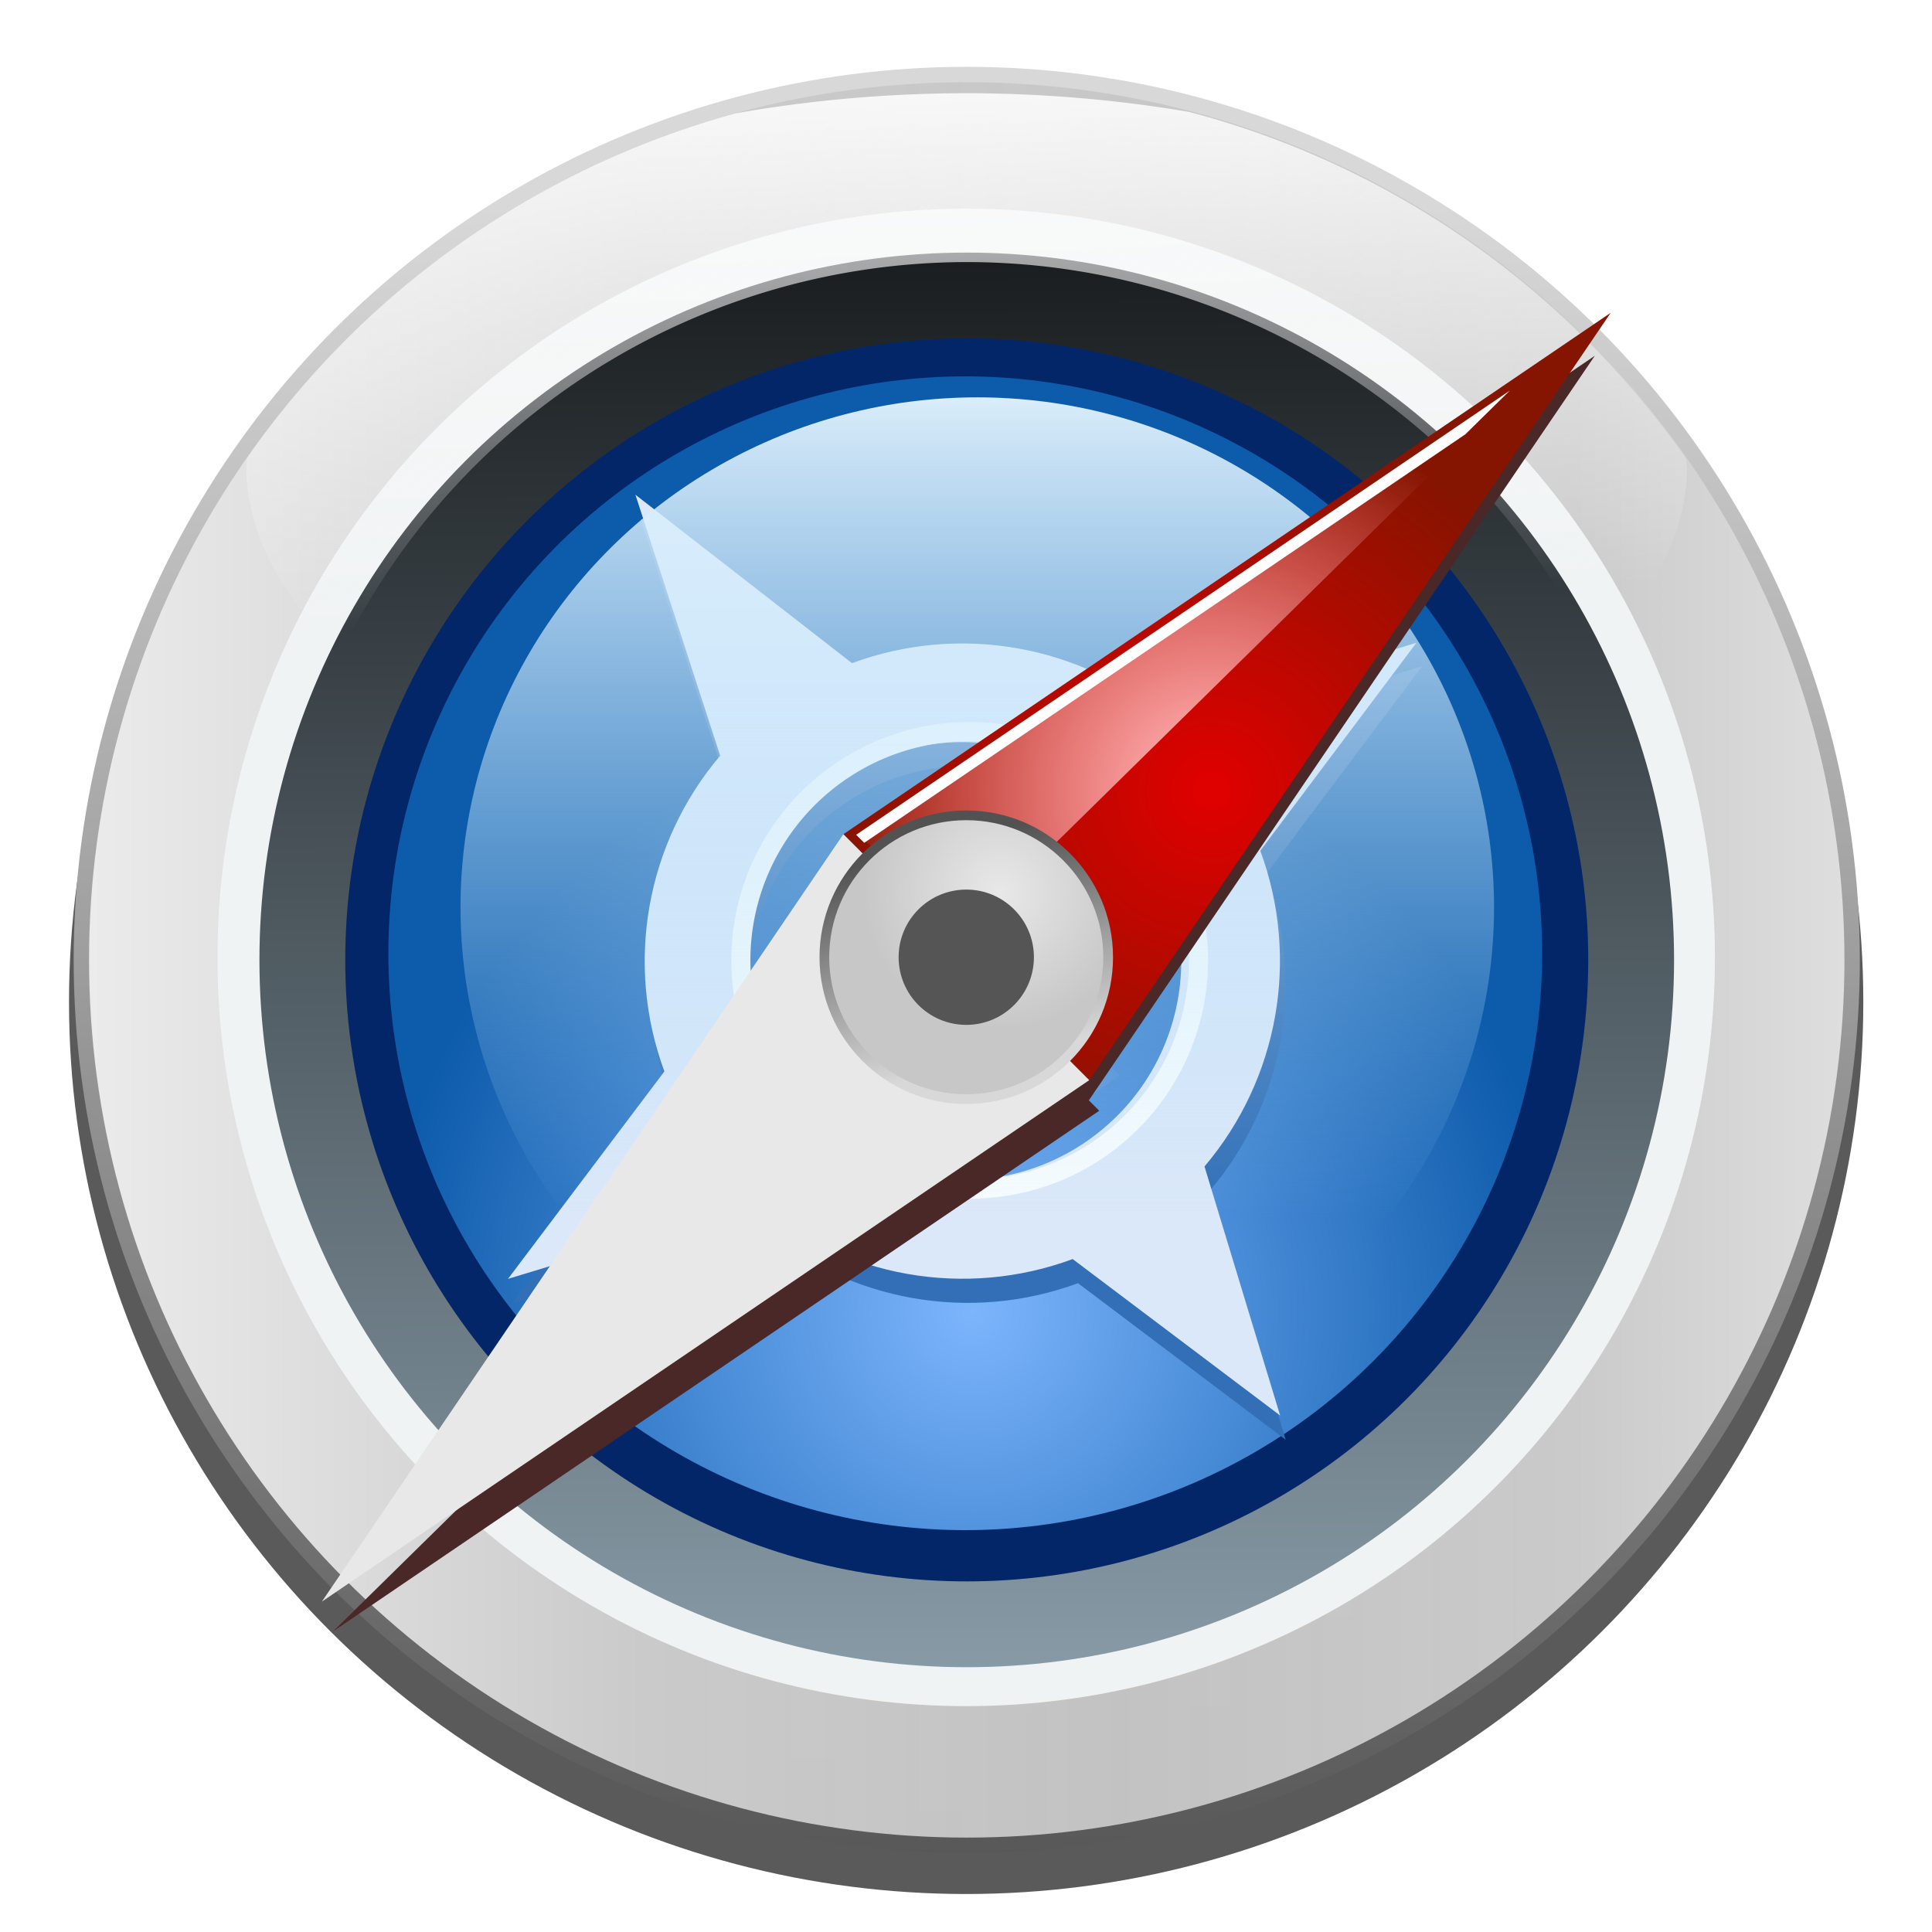 <svg height="24" viewBox="0 0 6.35 6.35" width="24" xmlns="http://www.w3.org/2000/svg" xmlns:xlink="http://www.w3.org/1999/xlink"><filter id="a" color-interpolation-filters="sRGB" height="1.048" width="1.048" x="-.024" y="-.024"><feGaussianBlur stdDeviation=".948"/></filter><radialGradient id="b" cx="21.273" cy="276.883" gradientUnits="userSpaceOnUse" r="6.795"><stop offset="0" stop-color="#e10000"/><stop offset="1" stop-color="#851400"/></radialGradient><radialGradient id="c" cx="21.273" cy="276.883" gradientUnits="userSpaceOnUse" r="6.795"><stop offset="0" stop-color="#ffbfbf"/><stop offset="1" stop-color="#ffbfbf" stop-opacity="0"/></radialGradient><linearGradient id="d" gradientUnits="userSpaceOnUse" x1="16.526" x2="17.476" xlink:href="#e" y1="277.832" y2="281.63"/><linearGradient id="e"><stop offset="0" stop-color="#525252"/><stop offset="1" stop-color="#d8d8d8"/></linearGradient><radialGradient id="f" cx="17.527" cy="278.682" gradientUnits="userSpaceOnUse" r="2.427"><stop offset="0" stop-color="#e8e8e8"/><stop offset="1" stop-color="#c7c7c7"/></radialGradient><filter id="g" color-interpolation-filters="sRGB" height="1.088" width="1.061" x="-.03" y="-.044"><feGaussianBlur stdDeviation=".62"/></filter><radialGradient id="h" cx="67.733" cy="277.95" gradientTransform="matrix(-1.002 0 0 -1.002 80.427 561.214)" gradientUnits="userSpaceOnUse" r="7.575"><stop offset="0" stop-color="#bfbfbf"/><stop offset="1" stop-color="#dfdfdf" stop-opacity="0"/></radialGradient><linearGradient id="i" gradientUnits="userSpaceOnUse" x1="16.988" x2="17.379" y1="262.286" y2="273.031"><stop offset="0" stop-color="#fcfcfc"/><stop offset="1" stop-color="#fcfcfc" stop-opacity="0"/></linearGradient><linearGradient id="j" gradientTransform="matrix(.922 0 0 .984 -40.875 2.799)" gradientUnits="userSpaceOnUse" x1="63.5" x2="63.5" y1="269.897" y2="286.495"><stop offset="0" stop-color="#e3f3fd"/><stop offset="1" stop-color="#a3d8f9" stop-opacity="0"/></linearGradient><filter id="k" color-interpolation-filters="sRGB" height="1.024" width="1.024" x="-.012" y="-.012"><feGaussianBlur stdDeviation=".087"/></filter><radialGradient id="l" cx="63.029" cy="288.187" gradientUnits="userSpaceOnUse" r="11.437"><stop offset="0" stop-color="#7cb5fc"/><stop offset="1" stop-color="#0d5bab"/></radialGradient><filter id="m" color-interpolation-filters="sRGB" height="1.024" width="1.024" x="-.012" y="-.012"><feGaussianBlur stdDeviation=".112"/></filter><linearGradient id="n" gradientUnits="userSpaceOnUse" x1="17.518" x2="17.59" y1="265.547" y2="294.565"><stop offset="0" stop-color="#171a1c"/><stop offset="1" stop-color="#8ca0ac"/></linearGradient><filter id="o" color-interpolation-filters="sRGB" height="1.024" width="1.024" x="-.012" y="-.012"><feGaussianBlur stdDeviation=".128"/></filter><linearGradient id="p" gradientUnits="userSpaceOnUse" x1=".161" x2="33.706" y1="279.744" y2="279.744"><stop offset="0" stop-color="#ebebeb"/><stop offset=".316" stop-color="#cacaca"/><stop offset=".587" stop-color="#c7c7c7" stop-opacity=".956"/><stop offset=".846" stop-color="#cacaca"/><stop offset="1" stop-color="#dedede"/></linearGradient><linearGradient id="q" gradientUnits="userSpaceOnUse" x1="17.562" x2="17.562" xlink:href="#e" y1="298.341" y2="265.315"/><filter id="r" color-interpolation-filters="sRGB" height="1.121" width="1.119" x="-.06" y="-.06"><feGaussianBlur stdDeviation=".825"/></filter><g transform="matrix(.172 0 0 .172 .265 -44.961)"><ellipse cx="62.895" cy="281.049" fill="#5a5a5a" filter="url(#r)" rx="16.596" ry="16.407" transform="matrix(1.033 0 0 1.039 -48.049 -11.463)"/><circle cx="16.933" cy="279.744" fill="url(#q)" r="17.066" stroke-width="1.117"/><circle cx="16.933" cy="279.744" fill="url(#p)" r="16.772" stroke-width="1.117"/><circle cx="62.895" cy="281.238" fill="#f0f3f4" filter="url(#o)" r="12.786" transform="matrix(1.119 0 0 1.119 -53.457 -35.009)"/><circle cx="16.933" cy="279.744" fill="url(#n)" r="13.516"/><circle cx="16.933" cy="279.744" fill="#032668" r="11.876" stroke-width="1.127"/><circle cx="62.895" cy="281.238" fill="url(#l)" filter="url(#m)" r="11.169" transform="matrix(.987 0 0 .987 -45.173 2.035)"/><path d="m68.953 290.281-1.443-4.753c1.416-1.67 1.823-3.973 1.065-6.027l2.979-3.969-4.746 1.453c-1.67-1.416-3.973-1.823-6.027-1.064l-4.135-3.215 1.618 4.982c-1.416 1.67-1.823 3.972-1.065 6.026l-2.986 3.96 4.753-1.443c1.67 1.416 3.973 1.823 6.027 1.065zm-3.669-5.25c-1.891 1.324-4.496.864-5.82-1.026-1.324-1.891-.864-4.496 1.026-5.82 1.891-1.324 4.496-.865 5.82 1.026 1.324 1.891.864 4.497-1.026 5.82z" fill="#326fb6" filter="url(#k)" transform="matrix(1.002 0 0 1.002 -46.064 -1.949)"/><g transform="matrix(.385 .385 -.385 .385 65.447 115.712)"><path d="m169.106 279.563-8.056-4.303c-.33-4.012-2.795-7.536-6.451-9.22l-1.287-9.035-4.282 8.06c-4.012.33-7.535 2.796-9.219 6.452l-9.556 1.195 8.581 4.374c.33 4.012 2.795 7.535 6.451 9.219l1.267 9.031 4.303-8.056c4.012-.33 7.535-2.795 9.22-6.451zm-11.596-2.056c-.737 4.179-4.723 6.97-8.902 6.233-4.179-.737-6.97-4.722-6.233-8.901.737-4.179 4.722-6.97 8.901-6.233 4.18.737 6.97 4.722 6.233 8.902z" fill="#dbe8f9"/><path d="m566.443 16.883a31.567 31.567 0 0 0 -31.568 31.568 31.567 31.567 0 0 0 31.568 31.566 31.567 31.567 0 0 0 31.566-31.566 31.567 31.567 0 0 0 -31.566-31.568zm0 2.525a29.042 29.042 0 0 1 29.041 29.043 29.042 29.042 0 0 1 -29.041 29.041 29.042 29.042 0 0 1 -29.043-29.041 29.042 29.042 0 0 1 29.043-29.043z" fill="#f7fcfe" transform="matrix(.265 0 0 .265 0 263.133)"/></g><g stroke-width="1.117"><ellipse cx="17.134" cy="278.74" fill="url(#j)" rx="9.875" ry="9.746"/><path d="m16.933 263.182a13.765 7.145 0 0 0 -4.429.388 16.772 16.772 0 0 0 -9.324 6.586 13.765 7.145 0 0 0 -.012.172 13.765 7.145 0 0 0 1.817 3.53 13.335 13.335 0 0 1 11.948-7.449 13.335 13.335 0 0 1 11.957 7.448 13.765 7.145 0 0 0 1.808-3.529 13.765 7.145 0 0 0 -.015-.155 16.772 16.772 0 0 0 -9.496-6.632 13.765 7.145 0 0 0 -4.254-.359z" fill="url(#i)"/><path d="m4.688 292.264 15.174-10.311-2.322-2.322z" fill="url(#h)"/></g><g transform="matrix(1.079 0 0 1.079 -1.347 -22.247)"><path d="m285.033 23.582-57.256 38.908 10.09 10.092-47.125 46.326 57.258-38.908-.777-.777z" fill="#4a2828" filter="url(#a)" transform="matrix(.237 0 0 .237 -39.488 263.592)"/><path d="m28.346 268.42-13.59 9.235 4.355 4.355z" fill="url(#b)"/><path d="m5.521 291.245 9.235-13.59 4.355 4.355z" fill="#e8e8e8"/><path d="m26.657 269.806-11.593 7.879 1.775 1.773z" fill="url(#c)"/><circle cx="16.933" cy="279.833" fill="url(#d)" r="2.599"/><circle cx="16.933" cy="279.833" fill="url(#f)" r="2.427"/><circle cx="16.933" cy="279.833" fill="#555" r="1.198"/><path d="m278.682 26.182-48.846 33.197.602.6 44.918-30.527z" fill="#fefefe" filter="url(#g)" transform="matrix(.237 0 0 .237 -39.488 263.592)"/></g></g></svg>